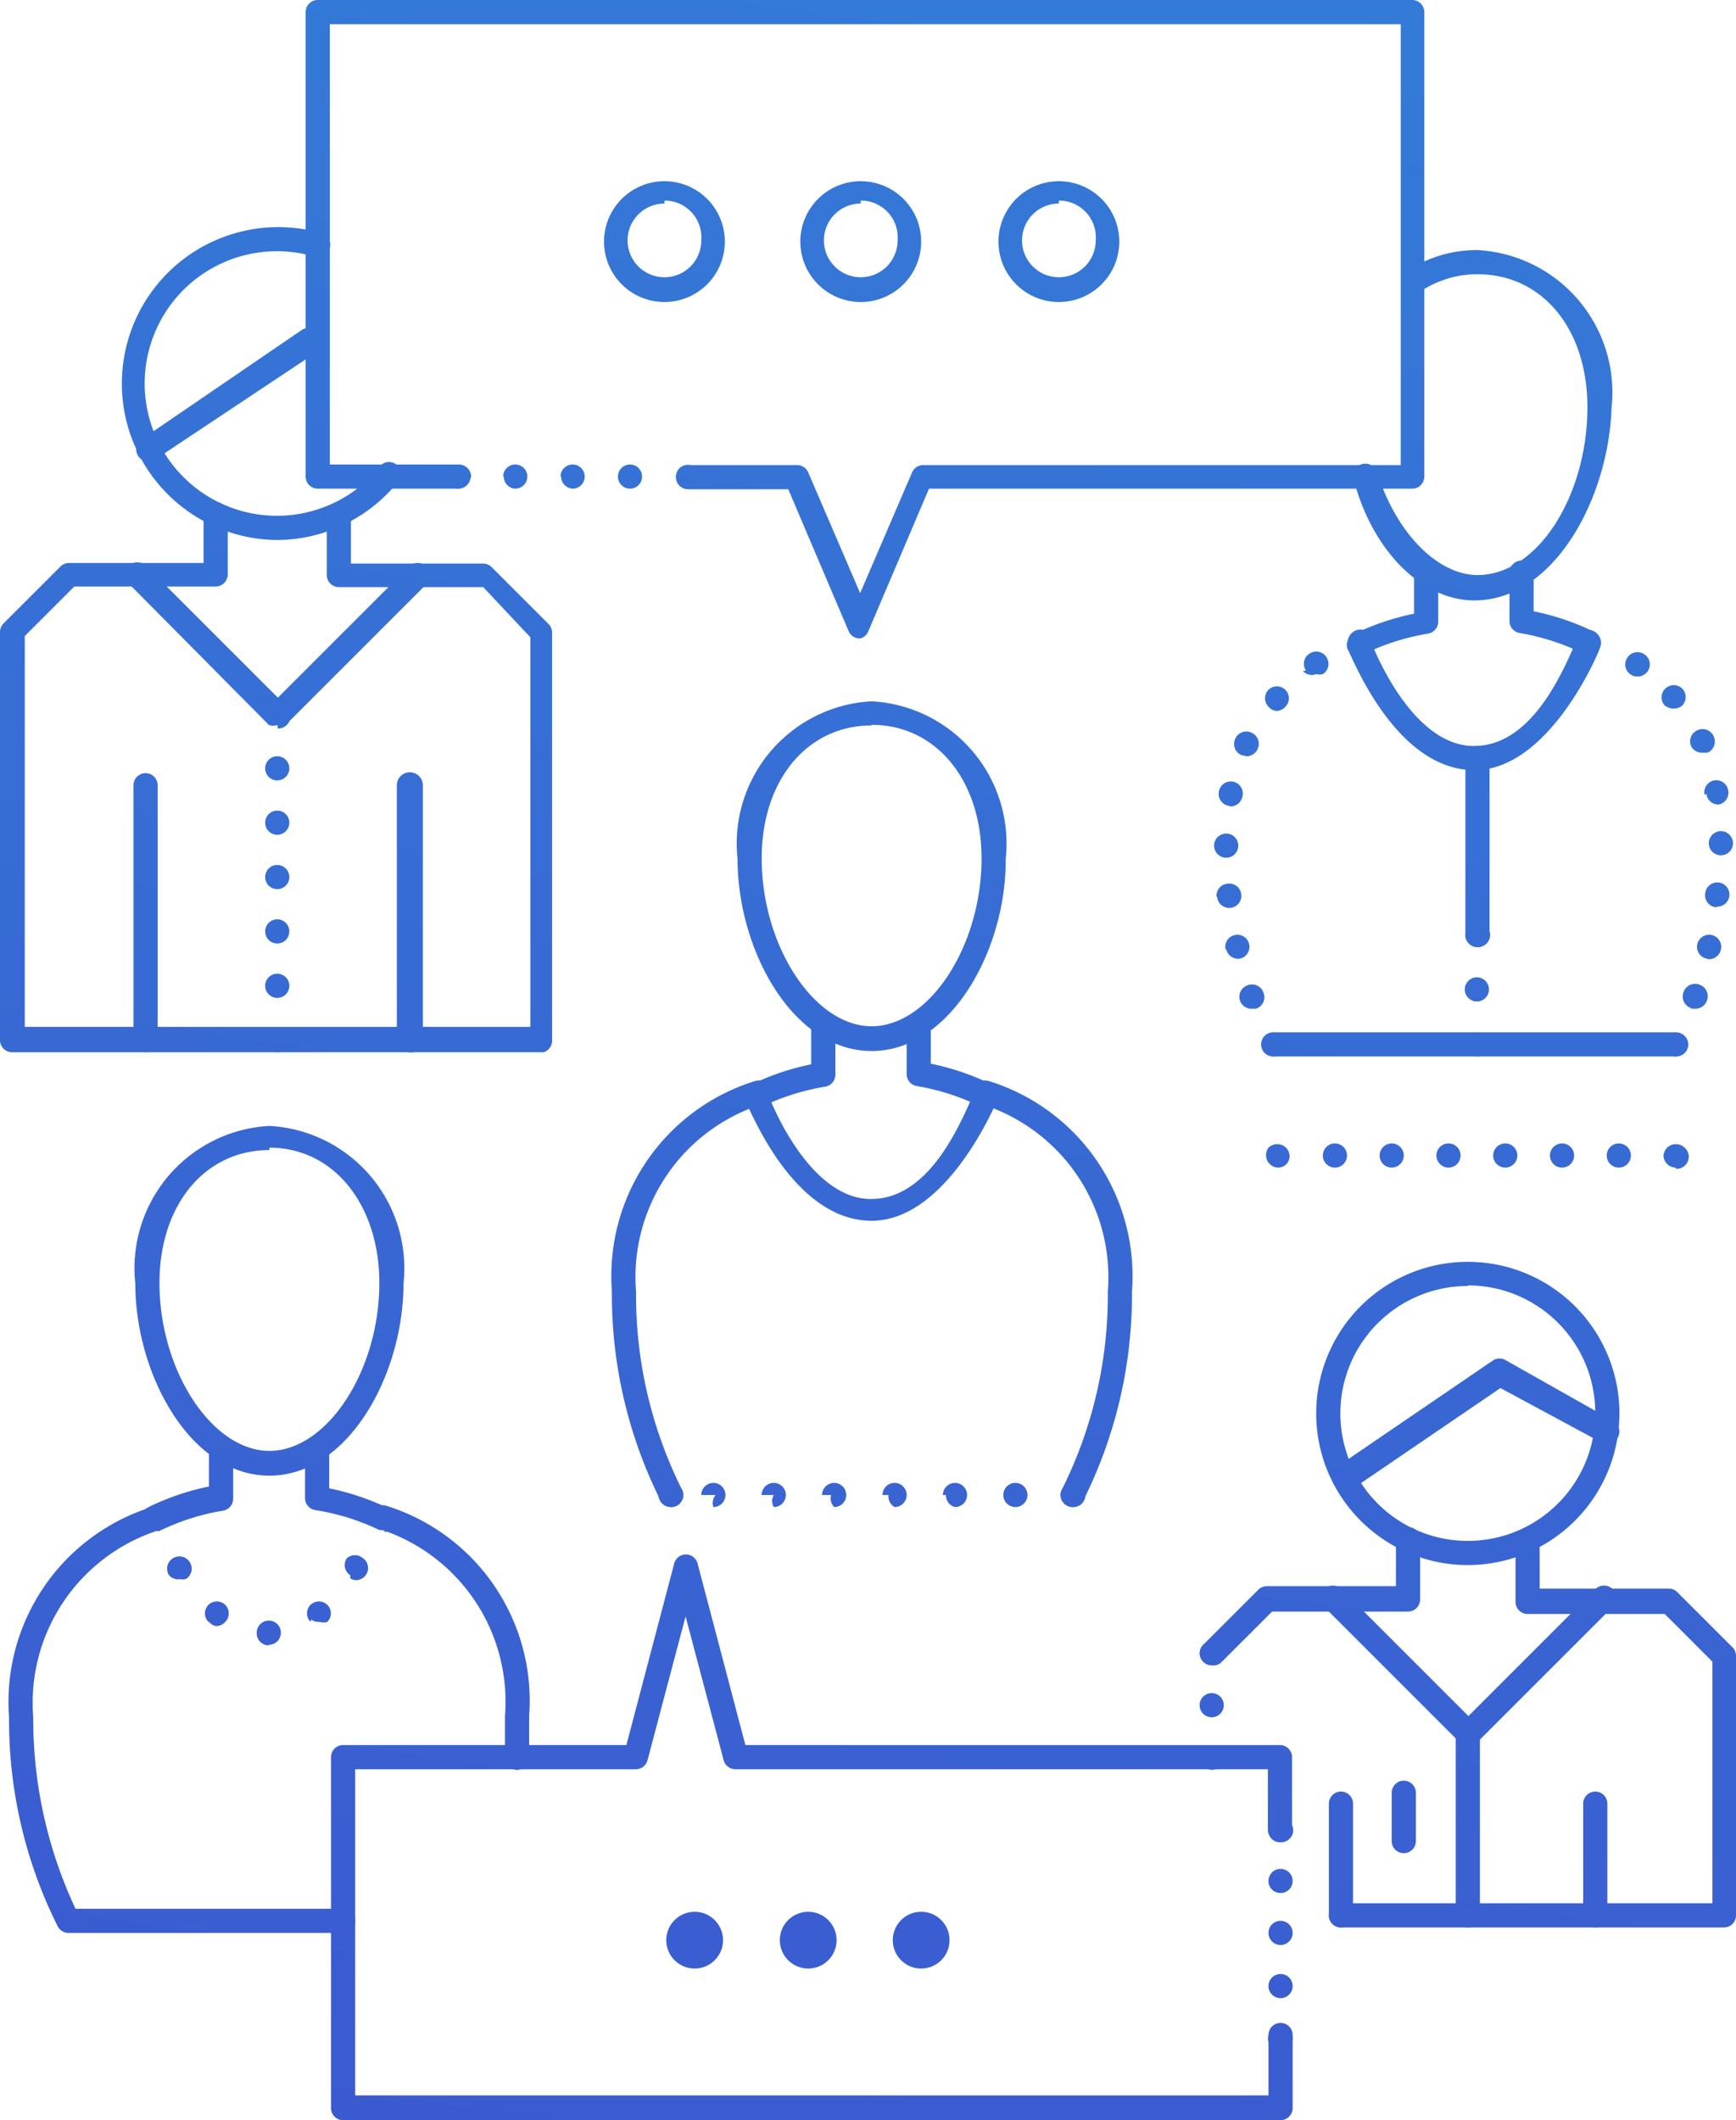 <svg xmlns="http://www.w3.org/2000/svg" xmlns:xlink="http://www.w3.org/1999/xlink" viewBox="0 0 28.74 35.1"><defs><style>.cls-1{fill:url(#linear-gradient);}.cls-2{fill:url(#linear-gradient-2);}.cls-3{fill:url(#linear-gradient-3);}.cls-4{fill:url(#linear-gradient-4);}.cls-5{fill:url(#linear-gradient-5);}.cls-6{fill:url(#linear-gradient-6);}.cls-7{fill:url(#linear-gradient-7);}.cls-8{fill:url(#linear-gradient-8);}.cls-9{fill:url(#linear-gradient-9);}.cls-10{fill:url(#linear-gradient-10);}.cls-11{fill:url(#linear-gradient-11);}.cls-12{fill:url(#linear-gradient-12);}.cls-13{fill:url(#linear-gradient-13);}.cls-14{fill:url(#linear-gradient-14);}.cls-15{fill:url(#linear-gradient-15);}.cls-16{fill:url(#linear-gradient-16);}.cls-17{fill:url(#linear-gradient-17);}.cls-18{fill:url(#linear-gradient-18);}.cls-19{fill:url(#linear-gradient-19);}.cls-20{fill:url(#linear-gradient-20);}.cls-21{fill:url(#linear-gradient-21);}.cls-22{fill:url(#linear-gradient-22);}.cls-23{fill:url(#linear-gradient-23);}.cls-24{fill:url(#linear-gradient-24);}.cls-25{fill:url(#linear-gradient-25);}.cls-26{fill:url(#linear-gradient-26);}.cls-27{fill:url(#linear-gradient-27);}.cls-28{fill:url(#linear-gradient-28);}.cls-29{fill:url(#linear-gradient-29);}.cls-30{fill:url(#linear-gradient-30);}.cls-31{fill:url(#linear-gradient-31);}.cls-32{fill:url(#linear-gradient-32);}.cls-33{fill:url(#linear-gradient-33);}.cls-34{fill:url(#linear-gradient-34);}.cls-35{fill:url(#linear-gradient-35);}.cls-36{fill:url(#linear-gradient-36);}.cls-37{fill:url(#linear-gradient-37);}.cls-38{fill:url(#linear-gradient-38);}.cls-39{fill:url(#linear-gradient-39);}.cls-40{fill:url(#linear-gradient-40);}.cls-41{fill:url(#linear-gradient-41);}.cls-42{fill:url(#linear-gradient-42);}.cls-43{fill:url(#linear-gradient-43);}.cls-44{fill:url(#linear-gradient-44);}.cls-45{fill:url(#linear-gradient-45);}.cls-46{fill:url(#linear-gradient-46);}.cls-47{fill:url(#linear-gradient-47);}.cls-48{fill:url(#linear-gradient-48);}.cls-49{fill:url(#linear-gradient-49);}.cls-50{fill:url(#linear-gradient-50);}.cls-51{fill:url(#linear-gradient-51);}.cls-52{fill:url(#linear-gradient-52);}.cls-53{fill:url(#linear-gradient-53);}.cls-54{fill:url(#linear-gradient-54);}.cls-55{fill:url(#linear-gradient-55);}.cls-56{fill:url(#linear-gradient-56);}.cls-57{fill:url(#linear-gradient-57);}.cls-58{fill:url(#linear-gradient-58);}.cls-59{fill:url(#linear-gradient-59);}.cls-60{fill:url(#linear-gradient-60);}.cls-61{fill:url(#linear-gradient-61);}.cls-62{fill:url(#linear-gradient-62);}.cls-63{fill:url(#linear-gradient-63);}.cls-64{fill:url(#linear-gradient-64);}.cls-65{fill:url(#linear-gradient-65);}.cls-66{fill:url(#linear-gradient-66);}</style><linearGradient id="linear-gradient" x1="838.57" y1="-5.68" x2="811.57" y2="186.32" gradientTransform="translate(-815.92 -49.51)" gradientUnits="userSpaceOnUse"><stop offset="0" stop-color="#29abe2"/><stop offset="1" stop-color="#4f00bc"/></linearGradient><linearGradient id="linear-gradient-2" x1="832.5" y1="-6.54" x2="805.5" y2="185.46" xlink:href="#linear-gradient"/><linearGradient id="linear-gradient-3" x1="834.36" y1="-6.27" x2="807.36" y2="185.73" xlink:href="#linear-gradient"/><linearGradient id="linear-gradient-4" x1="836.22" y1="-6.01" x2="809.22" y2="185.99" xlink:href="#linear-gradient"/><linearGradient id="linear-gradient-5" x1="835.27" y1="-6.15" x2="808.27" y2="185.85" xlink:href="#linear-gradient"/><linearGradient id="linear-gradient-6" x1="841.7" y1="-5.24" x2="814.7" y2="186.76" xlink:href="#linear-gradient"/><linearGradient id="linear-gradient-7" x1="838.49" y1="-5.69" x2="811.49" y2="186.31" xlink:href="#linear-gradient"/><linearGradient id="linear-gradient-8" x1="841.56" y1="-5.26" x2="814.56" y2="186.74" xlink:href="#linear-gradient"/><linearGradient id="linear-gradient-9" x1="849.4" y1="-4.16" x2="822.4" y2="187.84" xlink:href="#linear-gradient"/><linearGradient id="linear-gradient-10" x1="849.16" y1="-4.19" x2="822.16" y2="187.81" xlink:href="#linear-gradient"/><linearGradient id="linear-gradient-11" x1="848.93" y1="-4.23" x2="821.93" y2="187.77" xlink:href="#linear-gradient"/><linearGradient id="linear-gradient-12" x1="839.67" y1="-5.53" x2="812.67" y2="186.47" xlink:href="#linear-gradient"/><linearGradient id="linear-gradient-13" x1="843.35" y1="-5.01" x2="816.35" y2="186.99" xlink:href="#linear-gradient"/><linearGradient id="linear-gradient-14" x1="841.51" y1="-5.27" x2="814.51" y2="186.73" xlink:href="#linear-gradient"/><linearGradient id="linear-gradient-15" x1="849.98" y1="-4.08" x2="822.98" y2="187.92" xlink:href="#linear-gradient"/><linearGradient id="linear-gradient-16" x1="854.11" y1="-3.5" x2="827.11" y2="188.5" xlink:href="#linear-gradient"/><linearGradient id="linear-gradient-17" x1="851.45" y1="-3.87" x2="824.45" y2="188.13" xlink:href="#linear-gradient"/><linearGradient id="linear-gradient-18" x1="851.96" y1="-3.8" x2="824.96" y2="188.2" xlink:href="#linear-gradient"/><linearGradient id="linear-gradient-19" x1="851.03" y1="-3.93" x2="824.03" y2="188.07" xlink:href="#linear-gradient"/><linearGradient id="linear-gradient-20" x1="851.23" y1="-3.9" x2="824.23" y2="188.1" xlink:href="#linear-gradient"/><linearGradient id="linear-gradient-21" x1="848.95" y1="-4.22" x2="821.95" y2="187.78" xlink:href="#linear-gradient"/><linearGradient id="linear-gradient-22" x1="853.22" y1="-3.62" x2="826.22" y2="188.38" xlink:href="#linear-gradient"/><linearGradient id="linear-gradient-23" x1="850.9" y1="-3.95" x2="823.9" y2="188.05" xlink:href="#linear-gradient"/><linearGradient id="linear-gradient-24" x1="828.41" y1="-7.11" x2="801.41" y2="184.89" xlink:href="#linear-gradient"/><linearGradient id="linear-gradient-25" x1="832.7" y1="-6.51" x2="805.7" y2="185.49" xlink:href="#linear-gradient"/><linearGradient id="linear-gradient-26" x1="829.78" y1="-6.92" x2="802.78" y2="185.08" xlink:href="#linear-gradient"/><linearGradient id="linear-gradient-27" x1="830.1" y1="-6.87" x2="803.1" y2="185.13" xlink:href="#linear-gradient"/><linearGradient id="linear-gradient-28" x1="830.47" y1="-6.82" x2="803.47" y2="185.18" xlink:href="#linear-gradient"/><linearGradient id="linear-gradient-29" x1="830.84" y1="-6.77" x2="803.84" y2="185.23" xlink:href="#linear-gradient"/><linearGradient id="linear-gradient-30" x1="829.16" y1="-7.01" x2="802.16" y2="184.99" xlink:href="#linear-gradient"/><linearGradient id="linear-gradient-31" x1="828.66" y1="-7.08" x2="801.66" y2="184.92" xlink:href="#linear-gradient"/><linearGradient id="linear-gradient-32" x1="830.38" y1="-6.83" x2="803.38" y2="185.17" xlink:href="#linear-gradient"/><linearGradient id="linear-gradient-33" x1="831.05" y1="-6.74" x2="804.05" y2="185.26" xlink:href="#linear-gradient"/><linearGradient id="linear-gradient-34" x1="835" y1="-6.18" x2="808" y2="185.82" xlink:href="#linear-gradient"/><linearGradient id="linear-gradient-35" x1="833.05" y1="-6.46" x2="806.05" y2="185.54" xlink:href="#linear-gradient"/><linearGradient id="linear-gradient-36" x1="830.46" y1="-6.82" x2="803.46" y2="185.18" xlink:href="#linear-gradient"/><linearGradient id="linear-gradient-37" x1="831.27" y1="-6.71" x2="804.27" y2="185.29" xlink:href="#linear-gradient"/><linearGradient id="linear-gradient-38" x1="843.82" y1="-4.94" x2="816.82" y2="187.06" xlink:href="#linear-gradient"/><linearGradient id="linear-gradient-39" x1="837.88" y1="-5.78" x2="810.88" y2="186.22" xlink:href="#linear-gradient"/><linearGradient id="linear-gradient-40" x1="838.27" y1="-5.72" x2="811.27" y2="186.28" xlink:href="#linear-gradient"/><linearGradient id="linear-gradient-41" x1="841.53" y1="-5.27" x2="814.53" y2="186.73" xlink:href="#linear-gradient"/><linearGradient id="linear-gradient-42" x1="844.8" y1="-4.81" x2="817.8" y2="187.19" xlink:href="#linear-gradient"/><linearGradient id="linear-gradient-43" x1="840.62" y1="-5.39" x2="813.62" y2="186.61" xlink:href="#linear-gradient"/><linearGradient id="linear-gradient-44" x1="840.08" y1="-5.47" x2="813.08" y2="186.53" xlink:href="#linear-gradient"/><linearGradient id="linear-gradient-45" x1="853.55" y1="-3.58" x2="826.55" y2="188.42" xlink:href="#linear-gradient"/><linearGradient id="linear-gradient-46" x1="852.98" y1="-3.66" x2="825.98" y2="188.34" xlink:href="#linear-gradient"/><linearGradient id="linear-gradient-47" x1="851.22" y1="-3.9" x2="824.22" y2="188.1" xlink:href="#linear-gradient"/><linearGradient id="linear-gradient-48" x1="847.52" y1="-4.42" x2="820.52" y2="187.58" xlink:href="#linear-gradient"/><linearGradient id="linear-gradient-49" x1="846.28" y1="-4.6" x2="819.28" y2="187.4" xlink:href="#linear-gradient"/><linearGradient id="linear-gradient-50" x1="847.02" y1="-4.49" x2="820.02" y2="187.51" xlink:href="#linear-gradient"/><linearGradient id="linear-gradient-51" x1="850.29" y1="-4.03" x2="823.29" y2="187.96" xlink:href="#linear-gradient"/><linearGradient id="linear-gradient-52" x1="849.37" y1="-4.16" x2="822.37" y2="187.84" xlink:href="#linear-gradient"/><linearGradient id="linear-gradient-53" x1="849.01" y1="-4.21" x2="822.01" y2="187.79" xlink:href="#linear-gradient"/><linearGradient id="linear-gradient-54" x1="829.93" y1="-6.9" x2="802.93" y2="185.1" xlink:href="#linear-gradient"/><linearGradient id="linear-gradient-55" x1="831.91" y1="-6.62" x2="804.91" y2="185.38" xlink:href="#linear-gradient"/><linearGradient id="linear-gradient-56" x1="833.67" y1="-6.37" x2="806.67" y2="185.63" xlink:href="#linear-gradient"/><linearGradient id="linear-gradient-57" x1="850.08" y1="-4.06" x2="823.08" y2="187.94" xlink:href="#linear-gradient"/><linearGradient id="linear-gradient-58" x1="850.21" y1="-4.05" x2="823.21" y2="187.95" xlink:href="#linear-gradient"/><linearGradient id="linear-gradient-59" x1="850.33" y1="-4.03" x2="823.33" y2="187.97" xlink:href="#linear-gradient"/><linearGradient id="linear-gradient-60" x1="849.88" y1="-4.09" x2="822.88" y2="187.91" xlink:href="#linear-gradient"/><linearGradient id="linear-gradient-61" x1="847.42" y1="-4.44" x2="820.42" y2="187.56" xlink:href="#linear-gradient"/><linearGradient id="linear-gradient-62" x1="847.54" y1="-4.42" x2="820.54" y2="187.58" xlink:href="#linear-gradient"/><linearGradient id="linear-gradient-63" x1="847.65" y1="-4.4" x2="820.65" y2="187.6" xlink:href="#linear-gradient"/><linearGradient id="linear-gradient-64" x1="847.35" y1="-4.45" x2="820.35" y2="187.55" xlink:href="#linear-gradient"/><linearGradient id="linear-gradient-65" x1="850.58" y1="-3.99" x2="823.58" y2="188.01" xlink:href="#linear-gradient"/><linearGradient id="linear-gradient-66" x1="853.81" y1="-3.54" x2="826.81" y2="188.46" xlink:href="#linear-gradient"/></defs><title>Asset 17</title><g id="Layer_2" data-name="Layer 2"><g id="_ÎÓÈ_1" data-name="—ÎÓÈ_1"><path class="cls-1" d="M14.24,10.57a.2.2,0,0,1-.19-.12l-1-2.35H11.39a.2.2,0,0,1,0-.4h1.8a.2.2,0,0,1,.19.12l.86,2,.86-2a.2.2,0,0,1,.19-.12h7.9V.4H5.46V7.69H7.59a.2.2,0,0,1,0,.4H5.26a.2.2,0,0,1-.2-.2V.2a.2.2,0,0,1,.2-.2H23.38a.2.2,0,0,1,.2.2V7.89a.2.2,0,0,1-.2.2h-8l-1,2.35A.2.2,0,0,1,14.24,10.57Z"/><path class="cls-2" d="M7.59,8.09a.2.2,0,0,1-.2-.2.2.2,0,0,1,.06-.14.21.21,0,0,1,.29,0,.2.2,0,0,1,.06.14A.21.21,0,0,1,7.73,8,.2.2,0,0,1,7.59,8.09Z"/><path class="cls-3" d="M10.23,7.89a.2.2,0,0,1,.2-.2h0a.2.2,0,0,1,.2.2h0a.2.2,0,0,1-.2.2h0A.2.2,0,0,1,10.23,7.89Zm-.95,0a.2.2,0,0,1,.2-.2h0a.2.2,0,0,1,.2.2h0a.2.2,0,0,1-.2.2h0A.2.2,0,0,1,9.29,7.89Zm-.95,0a.2.2,0,0,1,.2-.2h0a.2.2,0,0,1,.2.2h0a.2.2,0,0,1-.2.2h0A.2.2,0,0,1,8.34,7.89Z"/><path class="cls-4" d="M11.39,8.09a.2.2,0,0,1-.14-.34.21.21,0,0,1,.28,0,.2.2,0,0,1,.06.14.2.2,0,0,1-.2.2Z"/><path class="cls-5" d="M11,5a1,1,0,1,1,1-1A1,1,0,0,1,11,5Zm0-1.63a.61.61,0,1,0,.61.61A.61.61,0,0,0,11,3.32Z"/><path class="cls-6" d="M17.53,5a1,1,0,1,1,1-1A1,1,0,0,1,17.53,5Zm0-1.63a.61.61,0,1,0,.61.61A.61.61,0,0,0,17.53,3.32Z"/><path class="cls-7" d="M14.25,5a1,1,0,1,1,1-1A1,1,0,0,1,14.25,5Zm0-1.63a.61.61,0,1,0,.61.61A.61.61,0,0,0,14.25,3.32Z"/><path class="cls-8" d="M21.19,35.1H5.68a.2.2,0,0,1-.2-.2V29.09a.2.2,0,0,1,.2-.2h4.69l.79-3a.2.2,0,0,1,.39,0l.79,3h8.85a.2.2,0,0,1,.2.2v1.2a.2.2,0,1,1-.4,0v-1H12.18a.2.2,0,0,1-.2-.15l-.63-2.38-.63,2.38a.2.2,0,0,1-.2.15H5.88v5.4H21v-1a.2.2,0,1,1,.4,0V34.9A.2.2,0,0,1,21.19,35.1Z"/><path class="cls-9" d="M21.19,33.95a.2.2,0,0,1-.14-.34.21.21,0,0,1,.29,0,.2.2,0,0,1,.06.14.2.2,0,0,1-.2.2Z"/><path class="cls-10" d="M21,32.88a.2.2,0,0,1,.2-.2h0a.2.2,0,0,1,.2.2h0a.2.2,0,0,1-.2.2h0A.2.2,0,0,1,21,32.88ZM21,32a.2.2,0,0,1,.2-.2h0a.2.2,0,0,1,.2.2h0a.2.2,0,0,1-.2.2h0A.2.2,0,0,1,21,32Zm0-.86a.2.2,0,0,1,.2-.2h0a.2.2,0,0,1,.2.2h0a.2.2,0,0,1-.2.2h0A.2.2,0,0,1,21,31.16Z"/><path class="cls-11" d="M21.19,30.5a.2.2,0,0,1-.14-.06A.2.2,0,0,1,21,30.3a.21.21,0,0,1,.06-.14.21.21,0,0,1,.29,0,.21.21,0,0,1,.06.14.2.2,0,0,1-.06.14A.21.21,0,0,1,21.19,30.5Z"/><circle class="cls-12" cx="11.5" cy="32.12" r="0.47"/><circle class="cls-13" cx="15.25" cy="32.12" r="0.47"/><circle class="cls-14" cx="13.38" cy="32.12" r="0.47"/><path class="cls-15" d="M22.2,31.91a.2.2,0,0,1-.2-.2V29.86a.2.2,0,0,1,.4,0V31.7A.2.2,0,0,1,22.2,31.91Z"/><path class="cls-16" d="M26.41,31.91a.2.2,0,0,1-.2-.2V29.86a.2.2,0,0,1,.4,0V31.7A.2.2,0,0,1,26.41,31.91Z"/><path class="cls-17" d="M24.3,28.9a.2.2,0,0,1-.14-.06L21.92,26.6a.2.2,0,1,1,.29-.29l2.1,2.1,2.1-2.1a.2.2,0,0,1,.29.29l-2.24,2.24A.2.2,0,0,1,24.3,28.9Z"/><path class="cls-18" d="M24.3,31.91a.2.2,0,0,1-.2-.2v-3a.2.2,0,0,1,.4,0v3A.2.2,0,0,1,24.3,31.91Z"/><path class="cls-19" d="M24.3,25.91a2.51,2.51,0,1,1,2.51-2.51A2.51,2.51,0,0,1,24.3,25.91Zm0-4.62a2.11,2.11,0,1,0,2.11,2.11A2.11,2.11,0,0,0,24.3,21.28Z"/><path class="cls-20" d="M22.25,24.65a.2.2,0,0,1-.11-.37l2.58-1.76a.2.2,0,0,1,.21,0l1.77,1a.2.2,0,1,1-.19.36l-1.67-.9-2.48,1.69A.2.2,0,0,1,22.25,24.65Z"/><path class="cls-21" d="M20.06,27.57a.2.2,0,0,1-.14-.34l.91-.91a.2.2,0,0,1,.14-.06h2.14v-.78a.2.2,0,1,1,.4,0v1a.2.2,0,0,1-.2.2H21.06l-.85.85A.2.2,0,0,1,20.06,27.57Z"/><path class="cls-22" d="M28.54,31.91H22.2a.2.2,0,1,1,0-.4h6.15v-4l-.79-.79H25.29a.2.2,0,0,1-.2-.2v-1a.2.2,0,1,1,.4,0v.78h2.14a.2.2,0,0,1,.14.06l.91.91a.2.2,0,0,1,.06.14V31.7A.2.2,0,0,1,28.54,31.91Z"/><path class="cls-23" d="M23.24,30.68a.2.2,0,0,1-.2-.2v-.8a.2.2,0,0,1,.4,0v.8A.2.2,0,0,1,23.24,30.68Z"/><path class="cls-24" d="M2.41,17.42a.2.2,0,0,1-.2-.2V13a.2.2,0,1,1,.4,0v4.18A.2.2,0,0,1,2.41,17.42Z"/><path class="cls-25" d="M6.77,17.42a.2.2,0,0,1-.2-.2V13A.2.2,0,1,1,7,13v4.18A.2.2,0,0,1,6.77,17.42Z"/><path class="cls-26" d="M4.59,12A.2.2,0,0,1,4.45,12L2.13,9.66a.2.2,0,1,1,.29-.29l2.18,2.18L6.77,9.38a.2.2,0,1,1,.29.29L4.73,12A.2.2,0,0,1,4.59,12Z"/><path class="cls-27" d="M4.59,12A.2.2,0,0,1,4.45,12a.2.2,0,0,1,0-.29.21.21,0,0,1,.29,0,.2.2,0,0,1-.14.35Z"/><path class="cls-28" d="M4.39,16.32a.2.2,0,0,1,.2-.2h0a.2.2,0,0,1,.2.2h0a.2.2,0,0,1-.2.2h0A.2.2,0,0,1,4.39,16.32Zm0-.9a.2.2,0,0,1,.2-.2h0a.2.2,0,0,1,.2.2h0a.2.2,0,0,1-.2.2h0A.2.2,0,0,1,4.39,15.42Zm0-.9a.2.2,0,0,1,.2-.2h0a.2.2,0,0,1,.2.2h0a.2.2,0,0,1-.2.2h0A.2.2,0,0,1,4.39,14.53Zm0-.9a.2.2,0,0,1,.2-.2h0a.2.2,0,0,1,.2.2h0a.2.2,0,0,1-.2.2h0A.2.2,0,0,1,4.39,13.63Zm0-.9a.2.2,0,0,1,.2-.2h0a.2.2,0,0,1,.2.2h0a.2.2,0,0,1-.2.2h0A.2.2,0,0,1,4.39,12.73Z"/><path class="cls-29" d="M4.59,17.42a.2.2,0,0,1-.14-.34.21.21,0,0,1,.29,0,.2.2,0,0,1,.06.14.2.2,0,0,1-.2.2Z"/><path class="cls-30" d="M4.59,8.94a2.59,2.59,0,1,1,.73-5.08.2.2,0,1,1-.11.39A2.19,2.19,0,1,0,6.26,7.76.2.2,0,1,1,6.57,8,2.59,2.59,0,0,1,4.59,8.94Z"/><path class="cls-31" d="M2.46,7.64a.2.2,0,0,1-.11-.37L5,5.46a.2.2,0,0,1,.21,0l.13.07a.2.2,0,0,1-.19.36h0L2.58,7.6A.2.2,0,0,1,2.46,7.64Z"/><path class="cls-32" d="M9,17.42H.2a.2.2,0,0,1-.2-.2V10.46a.2.2,0,0,1,.06-.14L1,9.38a.2.2,0,0,1,.14-.06H3.37V8.51a.2.2,0,0,1,.4,0v1a.2.2,0,0,1-.2.2H1.23l-.82.82V17H8.78V10.55L8,9.72H5.61a.2.2,0,0,1-.2-.2v-1a.2.2,0,0,1,.4,0v.81H8a.2.2,0,0,1,.14.06l.94.94a.2.2,0,0,1,.06.14v6.75A.2.2,0,0,1,9,17.42Z"/><path class="cls-33" d="M5.68,32H1.13a.2.2,0,0,1-.17-.1,7.61,7.61,0,0,1-.81-3.47,3.38,3.38,0,0,1,2.36-3.48.2.2,0,0,1,.13.38,3,3,0,0,0-2.09,3.1,7.4,7.4,0,0,0,.7,3.17H5.68a.2.2,0,1,1,0,.4Z"/><path class="cls-34" d="M8.54,29.3h0a.2.2,0,0,1-.18-.22c0-.23,0-.46,0-.67a3,3,0,0,0-2.09-3.1.2.2,0,0,1,.13-.38,3.38,3.38,0,0,1,2.36,3.48c0,.22,0,.46,0,.7A.2.2,0,0,1,8.54,29.3Z"/><path class="cls-35" d="M6.37,25.33l-.09,0A3.79,3.79,0,0,0,5.22,25a.2.2,0,0,1-.17-.2V24a.2.2,0,1,1,.4,0v.64a4.12,4.12,0,0,1,1,.34.2.2,0,0,1-.09.38Z"/><path class="cls-36" d="M2.55,25.33a.2.2,0,0,1-.09-.38,4.12,4.12,0,0,1,1-.34V24a.2.2,0,1,1,.4,0v.81a.2.2,0,0,1-.17.2,3.79,3.79,0,0,0-1.06.34Z"/><path class="cls-37" d="M4.46,24.43c-1.31,0-2.22-1.68-2.22-3.18a2.36,2.36,0,0,1,2.22-2.61,2.36,2.36,0,0,1,2.22,2.61C6.68,22.75,5.77,24.43,4.46,24.43Zm0-5.39c-1.07,0-1.82.91-1.82,2.2,0,1.45.87,2.78,1.82,2.78s1.82-1.32,1.82-2.78C6.28,19.95,5.53,19,4.46,19Z"/><path class="cls-38" d="M17.76,24.95a.2.2,0,0,1-.17-.31,7.19,7.19,0,0,0,.75-3.26,3,3,0,0,0-2.09-3.1.2.2,0,0,1,.13-.38,3.38,3.38,0,0,1,2.36,3.48,7.61,7.61,0,0,1-.81,3.47A.2.2,0,0,1,17.76,24.95Z"/><path class="cls-39" d="M11.11,24.95a.2.2,0,0,1-.17-.1,7.61,7.61,0,0,1-.81-3.47,3.38,3.38,0,0,1,2.36-3.48.2.2,0,0,1,.13.38,3,3,0,0,0-2.09,3.1,7.19,7.19,0,0,0,.75,3.26.2.2,0,0,1-.17.31Z"/><path class="cls-40" d="M11.1,24.95a.2.2,0,0,1-.14-.06.21.21,0,0,1-.06-.14.2.2,0,0,1,.06-.14.21.21,0,0,1,.29,0,.2.2,0,0,1,.06.14.2.2,0,0,1-.2.2Z"/><path class="cls-41" d="M16.61,24.75a.2.2,0,0,1,.2-.2h0a.2.2,0,0,1,.2.2h0a.2.2,0,0,1-.2.2h0A.2.2,0,0,1,16.61,24.75Zm-1,0a.2.2,0,0,1,.2-.2h0a.2.2,0,0,1,.2.2h0a.2.2,0,0,1-.2.2h0A.2.2,0,0,1,15.66,24.75Zm-1,0a.2.2,0,0,1,.2-.2h0a.2.2,0,0,1,.2.2h0a.2.2,0,0,1-.2.2h0A.2.2,0,0,1,14.71,24.75Zm-1,0a.2.2,0,0,1,.2-.2h0a.2.2,0,0,1,.2.2h0a.2.2,0,0,1-.2.2h0A.2.2,0,0,1,13.76,24.75Zm-1,0a.2.2,0,0,1,.2-.2h0a.2.2,0,0,1,.2.2h0a.2.2,0,0,1-.2.2h0A.2.2,0,0,1,12.81,24.75Zm-1,0a.2.2,0,0,1,.2-.2h0a.2.2,0,0,1,.2.2h0a.2.2,0,0,1-.2.2h0A.2.2,0,0,1,11.85,24.75Z"/><path class="cls-42" d="M17.76,24.95a.2.2,0,0,1-.14-.06.21.21,0,0,1-.06-.14.2.2,0,0,1,.06-.14.21.21,0,0,1,.29,0,.2.2,0,0,1,.06.14.2.2,0,0,1-.2.2Z"/><path class="cls-43" d="M14.43,20.21c-1.35,0-2.07-2-2.1-2a.2.2,0,0,1,.1-.25,4.12,4.12,0,0,1,1-.34v-.64a.2.2,0,1,1,.4,0v.81a.2.2,0,0,1-.17.2,3.87,3.87,0,0,0-.89.26c.19.44.78,1.6,1.65,1.6s1.37-1,1.64-1.61a3.87,3.87,0,0,0-.88-.26.2.2,0,0,1-.17-.2v-.81a.2.2,0,1,1,.4,0v.64a4.12,4.12,0,0,1,1,.34.2.2,0,0,1,.1.26C16.49,18.26,15.68,20.21,14.43,20.21Z"/><path class="cls-44" d="M14.43,17.4c-1.31,0-2.22-1.68-2.22-3.18a2.36,2.36,0,0,1,2.22-2.61,2.36,2.36,0,0,1,2.22,2.61C16.66,15.72,15.74,17.4,14.43,17.4Zm0-5.39c-1.07,0-1.82.91-1.82,2.2,0,1.45.87,2.78,1.82,2.78s1.82-1.32,1.82-2.78C16.25,12.92,15.5,12,14.43,12Z"/><path class="cls-45" d="M27.74,17.49a.2.2,0,0,1-.2-.2.2.2,0,0,1,.06-.14.21.21,0,0,1,.29,0,.2.2,0,0,1,.06.14.2.2,0,0,1-.2.2Z"/><path class="cls-46" d="M28,16.69a.2.2,0,0,1-.13-.26h0a.2.2,0,0,1,.26-.13h0a.2.2,0,0,1,.13.26h0a.2.2,0,0,1-.19.14H28Zm.25-.82a.2.2,0,0,1-.15-.24h0a.2.2,0,0,1,.24-.15h0a.2.2,0,0,1,.15.24h0a.2.2,0,0,1-.2.16h0Zm.16-.85a.2.2,0,0,1-.18-.23h0a.2.2,0,0,1,.22-.18h0a.2.2,0,0,1,.18.22h0a.2.2,0,0,1-.2.18h0Zm.08-.86a.2.2,0,0,1-.2-.2h0a.2.2,0,0,1,.2-.2h0a.2.2,0,0,1,.2.2h0a.2.2,0,0,1-.2.2h0Zm-.27-1a.2.2,0,0,1,.16-.24h0a.2.2,0,0,1,.23.16h0a.2.2,0,0,1-.16.24h0A.2.2,0,0,1,28.25,13.14ZM28,12.36a.2.2,0,0,1,.1-.27h0a.2.2,0,0,1,.27.1h0a.2.2,0,0,1-.1.27h0l-.08,0h0A.2.2,0,0,1,28,12.36Zm-.43-.67a.2.2,0,0,1,0-.29h0a.2.2,0,0,1,.28,0h0a.2.2,0,0,1,0,.28h0a.2.2,0,0,1-.13.05h0A.2.2,0,0,1,27.58,11.69ZM27,11.17a.2.2,0,0,1-.06-.28h0a.2.2,0,0,1,.28-.06h0a.2.2,0,0,1,.06.28h0a.2.2,0,0,1-.17.09h0A.2.2,0,0,1,27,11.17Z"/><path class="cls-47" d="M26.29,10.83a.2.2,0,0,1-.14-.06.2.2,0,0,1,0-.29.21.21,0,0,1,.28,0,.2.2,0,0,1,0,.29A.2.2,0,0,1,26.29,10.83Z"/><path class="cls-48" d="M22.52,10.83a.2.2,0,0,1-.14-.35.21.21,0,0,1,.29,0,.2.2,0,0,1,0,.29A.21.21,0,0,1,22.52,10.83Z"/><path class="cls-49" d="M20.53,16.57a.2.2,0,0,1,.13-.26h0a.2.2,0,0,1,.26.13h0a.2.2,0,0,1-.13.26h-.07A.2.2,0,0,1,20.53,16.57Zm-.24-.85a.2.2,0,0,1,.15-.24h0a.2.2,0,0,1,.24.15h0a.2.2,0,0,1-.15.24h0A.2.2,0,0,1,20.3,15.71Zm-.15-.87h0a.2.2,0,0,1,.18-.22h0a.2.2,0,0,1,.23.18h0a.2.2,0,0,1-.18.22h0A.2.2,0,0,1,20.15,14.84ZM20.1,14h0a.2.2,0,0,1,.2-.2h0a.2.2,0,0,1,.2.2h0a.2.2,0,0,1-.2.2h0A.2.2,0,0,1,20.1,14Zm.24-.66a.2.2,0,0,1-.16-.24h0a.2.2,0,0,1,.23-.16h0a.2.2,0,0,1,.16.24h0a.2.2,0,0,1-.2.17h0Zm.21-.84a.2.2,0,0,1-.1-.27h0a.2.2,0,0,1,.27-.1h0a.2.2,0,0,1,.1.27h0a.2.2,0,0,1-.18.12h0ZM21,11.7a.2.2,0,0,1,0-.28h0a.2.2,0,0,1,.28,0h0a.2.2,0,0,1,0,.28h0a.2.2,0,0,1-.15.07h0A.2.2,0,0,1,21,11.7Zm.62-.6a.2.2,0,0,1,.06-.28h0a.2.2,0,0,1,.28.06h0a.2.2,0,0,1-.06.28h0a.2.2,0,0,1-.11,0h0A.2.2,0,0,1,21.57,11.11Z"/><path class="cls-50" d="M21.08,17.49a.2.2,0,0,1-.2-.2.2.2,0,0,1,.06-.14.21.21,0,0,1,.29,0,.2.2,0,0,1,.06.14.21.21,0,0,1-.06.14A.2.2,0,0,1,21.08,17.49Z"/><path class="cls-51" d="M27.74,17.49H21.08a.2.2,0,0,1,0-.4h6.66a.2.2,0,0,1,0,.4Z"/><path class="cls-52" d="M24.41,12.75c-1.35,0-2.07-2-2.1-2a.2.2,0,0,1,.1-.25,4.12,4.12,0,0,1,1-.34V9.48a.2.2,0,1,1,.4,0v.81a.2.2,0,0,1-.17.2,3.87,3.87,0,0,0-.89.26c.19.44.78,1.6,1.65,1.6s1.37-1,1.64-1.61a3.87,3.87,0,0,0-.88-.26.2.2,0,0,1-.17-.2V9.48a.2.2,0,1,1,.4,0v.64a4.12,4.12,0,0,1,1,.34.2.2,0,0,1,.1.26C26.47,10.8,25.65,12.75,24.41,12.75Z"/><path class="cls-53" d="M24.41,9.94c-.86,0-1.68-.8-2-2a.2.2,0,0,1,.39-.12c.31,1,1,1.7,1.66,1.7,1,0,1.82-1.32,1.82-2.78,0-1.3-.75-2.2-1.82-2.2a1.69,1.69,0,0,0-.92.27.2.2,0,0,1-.22-.34,2.09,2.09,0,0,1,1.14-.33,2.36,2.36,0,0,1,2.22,2.61C26.63,8.26,25.72,9.94,24.41,9.94Z"/><path class="cls-54" d="M2.55,25.33a.2.2,0,0,1-.2-.2A.21.21,0,0,1,2.41,25a.21.21,0,0,1,.29,0,.21.21,0,0,1,.06.14.2.2,0,0,1-.06.14A.2.2,0,0,1,2.55,25.33Z"/><path class="cls-55" d="M4.45,27.24h0a.2.2,0,0,1-.2-.21h0a.2.2,0,0,1,.2-.2h0a.2.2,0,0,1,.2.2h0a.2.2,0,0,1-.2.2h0Zm-1-.39a.2.2,0,0,1,0-.28h0a.2.2,0,0,1,.28,0h0a.2.2,0,0,1,0,.28h0a.2.2,0,0,1-.16.07h0A.2.2,0,0,1,3.46,26.85Zm1.69,0a.2.2,0,0,1,0-.28h0a.2.2,0,0,1,.28,0h0a.2.2,0,0,1,0,.28h0a.2.2,0,0,1-.13,0h0A.2.2,0,0,1,5.15,26.81ZM2.8,26.08a.2.2,0,0,1,.06-.28h0a.2.2,0,0,1,.28.06h0a.2.2,0,0,1-.06.28h0a.19.19,0,0,1-.11,0H3A.2.2,0,0,1,2.8,26.08Zm3,0a.2.2,0,0,1-.06-.28h0A.2.2,0,0,1,6,25.79H6a.2.2,0,0,1,.06.28h0a.2.2,0,0,1-.17.09h0A.2.2,0,0,1,5.8,26.13Z"/><path class="cls-56" d="M6.37,25.33a.2.2,0,0,1-.14-.06.2.2,0,0,1-.06-.14A.21.21,0,0,1,6.22,25a.21.21,0,0,1,.29,0,.2.2,0,0,1,.06.14.2.2,0,0,1-.2.2Z"/><path class="cls-57" d="M24.46,15.68a.2.2,0,0,1-.14-.06.2.2,0,0,1-.06-.14.2.2,0,0,1,.06-.14.21.21,0,0,1,.29,0,.2.2,0,0,1,.06.14.2.2,0,0,1-.06.14A.2.2,0,0,1,24.46,15.68Z"/><path class="cls-58" d="M24.25,16.38a.2.2,0,0,1,.2-.2h0a.2.2,0,0,1,.2.2h0a.2.2,0,0,1-.2.2h0A.2.2,0,0,1,24.25,16.38Z"/><path class="cls-59" d="M24.46,17.49a.2.2,0,0,1-.14-.06.21.21,0,0,1-.06-.14.2.2,0,0,1,.06-.14.21.21,0,0,1,.29,0,.2.2,0,0,1,.06.14.21.21,0,0,1-.06.14A.2.2,0,0,1,24.46,17.49Z"/><path class="cls-60" d="M24.46,15.68a.2.2,0,0,1-.2-.2V12.55a.2.2,0,1,1,.4,0v2.93A.2.2,0,0,1,24.46,15.68Z"/><path class="cls-61" d="M20.06,27.57a.2.2,0,0,1-.14-.06.21.21,0,0,1-.06-.14.2.2,0,0,1,.06-.14.21.21,0,0,1,.29,0,.2.2,0,0,1-.14.34Z"/><path class="cls-62" d="M19.86,28.23a.2.2,0,0,1,.2-.2h0a.2.2,0,0,1,.2.2h0a.2.2,0,0,1-.2.2h0A.2.2,0,0,1,19.86,28.23Z"/><path class="cls-63" d="M20.06,29.3a.21.21,0,0,1-.14-.06.2.2,0,0,1-.06-.14.21.21,0,0,1,.06-.14.21.21,0,0,1,.29,0,.21.21,0,0,1,.06.14.2.2,0,0,1-.06.14A.21.21,0,0,1,20.06,29.3Z"/><path class="cls-64" d="M21.16,19.33a.2.2,0,0,1-.14-.06.2.2,0,0,1-.06-.14A.21.21,0,0,1,21,19a.21.21,0,0,1,.29,0,.21.21,0,0,1,.06.14.2.2,0,0,1-.06.14A.21.21,0,0,1,21.16,19.33Z"/><path class="cls-65" d="M26.6,19.13a.2.2,0,0,1,.2-.2h0a.2.2,0,0,1,.2.2h0a.2.2,0,0,1-.2.2h0A.2.2,0,0,1,26.6,19.13Zm-.94,0a.2.2,0,0,1,.2-.2h0a.2.2,0,0,1,.2.2h0a.2.2,0,0,1-.2.2h0A.2.2,0,0,1,25.66,19.13Zm-.94,0a.2.2,0,0,1,.2-.2h0a.2.2,0,0,1,.2.2h0a.2.2,0,0,1-.2.2h0A.2.2,0,0,1,24.72,19.13Zm-.94,0a.2.2,0,0,1,.2-.2h0a.2.2,0,0,1,.2.2h0a.2.2,0,0,1-.2.2h0A.2.2,0,0,1,23.78,19.13Zm-.94,0a.2.2,0,0,1,.2-.2h0a.2.2,0,0,1,.2.2h0a.2.2,0,0,1-.2.2h0A.2.2,0,0,1,22.84,19.13Zm-.94,0a.2.2,0,0,1,.2-.2h0a.2.2,0,0,1,.2.2h0a.2.2,0,0,1-.2.2h0A.2.2,0,0,1,21.9,19.13Z"/><path class="cls-66" d="M27.74,19.33a.2.2,0,0,1-.14-.06.2.2,0,0,1-.06-.14A.21.21,0,0,1,27.6,19a.21.21,0,0,1,.29,0,.2.2,0,0,1-.14.35Z"/></g></g></svg>